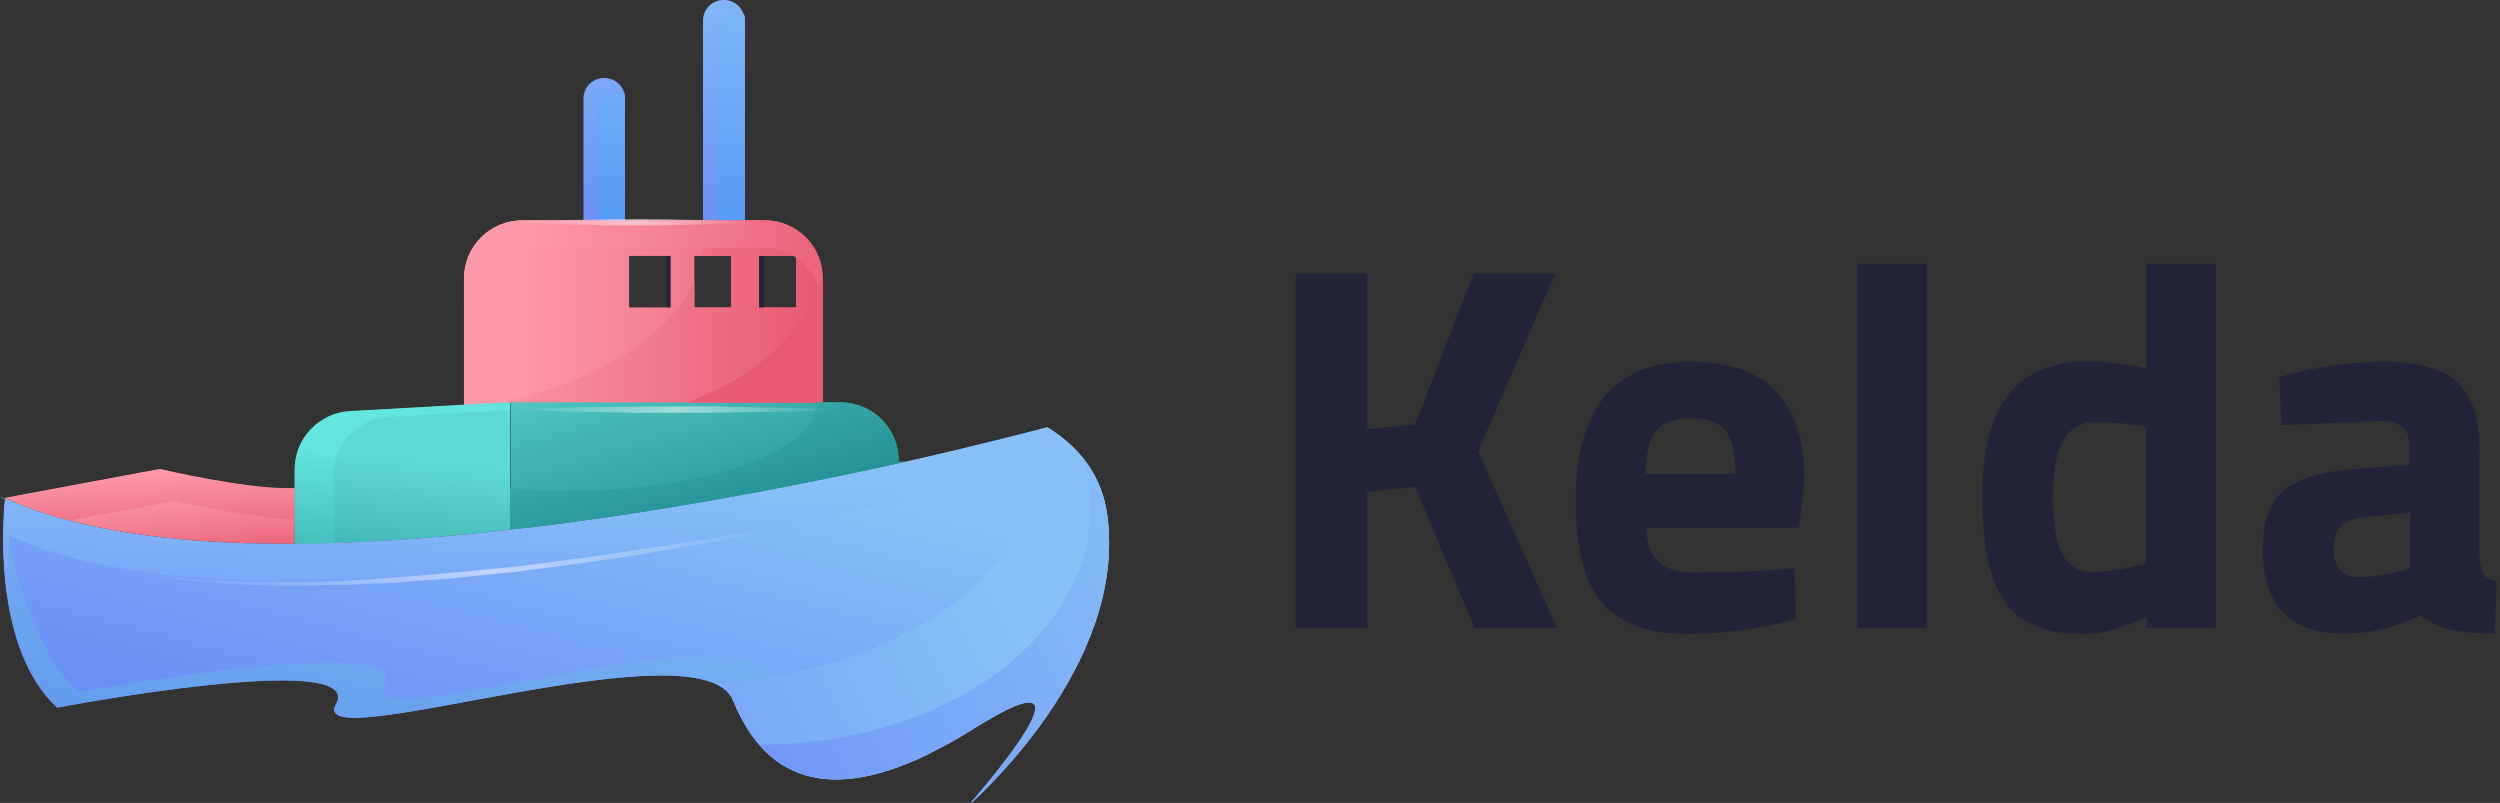 <?xml version="1.0" encoding="UTF-8"?>
<svg width="548px" height="176px" viewBox="0 0 548 176" version="1.1" xmlns="http://www.w3.org/2000/svg" xmlns:xlink="http://www.w3.org/1999/xlink">
    <rect x="0" y="0" width="548" height="176" fill="#333333" stroke="none"/>
    <!-- Generator: Sketch 49 (51002) - http://www.bohemiancoding.com/sketch -->
    <title>logo-light</title>
    <desc>Created with Sketch.</desc>
    <defs>
        <linearGradient x1="13.507%" y1="49.958%" x2="113.61%" y2="49.958%" id="linearGradient-1">
            <stop stop-color="#FF99A9" offset="0%"></stop>
            <stop stop-color="#E75A71" offset="100%"></stop>
        </linearGradient>
        <linearGradient x1="-10.675%" y1="49.94%" x2="99.988%" y2="49.94%" id="linearGradient-2">
            <stop stop-color="#FF99A9" offset="0%"></stop>
            <stop stop-color="#E75A71" offset="100%"></stop>
        </linearGradient>
        <linearGradient x1="21.55%" y1="89.075%" x2="76.496%" y2="16.203%" id="linearGradient-3">
            <stop stop-color="#6887F7" offset="0%"></stop>
            <stop stop-color="#88C1F7" offset="100%"></stop>
        </linearGradient>
        <linearGradient x1="24.585%" y1="83.005%" x2="90.166%" y2="-13.644%" id="linearGradient-4">
            <stop stop-color="#639CEB" offset="0%"></stop>
            <stop stop-color="#88C1F7" offset="100%"></stop>
        </linearGradient>
        <linearGradient x1="51.178%" y1="-30.893%" x2="51.178%" y2="125.025%" id="linearGradient-5">
            <stop stop-color="#88C1F7" offset="0%"></stop>
            <stop stop-color="#6887F7" offset="100%"></stop>
        </linearGradient>
        <linearGradient x1="50.363%" y1="-102.633%" x2="50.363%" y2="138.74%" id="linearGradient-6">
            <stop stop-color="#88C1F7" offset="0%"></stop>
            <stop stop-color="#6887F7" offset="100%"></stop>
        </linearGradient>
        <linearGradient x1="50.234%" y1="-91.103%" x2="50.234%" y2="75.141%" id="linearGradient-7">
            <stop stop-color="#88C1F7" offset="0%"></stop>
            <stop stop-color="#6887F7" offset="100%"></stop>
        </linearGradient>
        <linearGradient x1="49.821%" y1="-250.636%" x2="49.821%" y2="16.415%" id="linearGradient-8">
            <stop stop-color="#88C1F7" offset="0%"></stop>
            <stop stop-color="#6887F7" offset="100%"></stop>
        </linearGradient>
        <linearGradient x1="50.234%" y1="-39.562%" x2="50.234%" y2="126.682%" id="linearGradient-9">
            <stop stop-color="#88C1F7" offset="0%"></stop>
            <stop stop-color="#4D94F7" offset="100%"></stop>
        </linearGradient>
        <linearGradient x1="49.821%" y1="-124.544%" x2="49.821%" y2="142.507%" id="linearGradient-10">
            <stop stop-color="#88C1F7" offset="0%"></stop>
            <stop stop-color="#4D94F7" offset="100%"></stop>
        </linearGradient>
        <linearGradient x1="17.203%" y1="49.816%" x2="117.428%" y2="49.816%" id="linearGradient-11">
            <stop stop-color="#FF99A9" offset="0%"></stop>
            <stop stop-color="#E75A71" offset="100%"></stop>
        </linearGradient>
        <linearGradient x1="102.908%" y1="116.257%" x2="-30.506%" y2="-31.152%" id="linearGradient-12">
            <stop stop-color="#178287" offset="0%"></stop>
            <stop stop-color="#5DD9D3" offset="100%"></stop>
        </linearGradient>
        <linearGradient x1="48.484%" y1="27.945%" x2="81.767%" y2="129.647%" id="linearGradient-13">
            <stop stop-color="#FF99A9" offset="0%"></stop>
            <stop stop-color="#E75A71" offset="100%"></stop>
        </linearGradient>
        <linearGradient x1="40.586%" y1="6.384%" x2="73.879%" y2="153.152%" id="linearGradient-14">
            <stop stop-color="#FF99A9" offset="0%"></stop>
            <stop stop-color="#E75A71" offset="100%"></stop>
        </linearGradient>
        <linearGradient x1="26.83%" y1="207.804%" x2="54.06%" y2="41.277%" id="linearGradient-15">
            <stop stop-color="#178287" offset="0%"></stop>
            <stop stop-color="#5DD9D3" offset="100%"></stop>
        </linearGradient>
        <linearGradient x1="20.346%" y1="205.669%" x2="47.576%" y2="39.142%" id="linearGradient-16">
            <stop stop-color="#178287" offset="0%"></stop>
            <stop stop-color="#62E6DF" offset="100%"></stop>
        </linearGradient>
        <linearGradient x1="5.471%" y1="184.922%" x2="60.466%" y2="26.838%" id="linearGradient-17">
            <stop stop-color="#6887F7" offset="0%"></stop>
            <stop stop-color="#88C1F7" offset="100%"></stop>
        </linearGradient>
        <linearGradient x1="8.716%" y1="63%" x2="87.062%" y2="46.877%" id="linearGradient-18">
            <stop stop-color="#FFFFFF" stop-opacity="0" offset="0%"></stop>
            <stop stop-color="#FFFFFF" offset="50%"></stop>
            <stop stop-color="#FFFFFF" stop-opacity="0" offset="100%"></stop>
        </linearGradient>
        <linearGradient x1="3.88%" y1="2.232%" x2="4.87%" y2="2.232%" id="linearGradient-19">
            <stop stop-color="#6887F7" offset="0%"></stop>
            <stop stop-color="#88C1F7" offset="100%"></stop>
        </linearGradient>
        <linearGradient x1="-228.321%" y1="49.773%" x2="33.078%" y2="49.773%" id="linearGradient-20">
            <stop stop-color="#FF99A9" offset="0%"></stop>
            <stop stop-color="#E75A71" offset="100%"></stop>
        </linearGradient>
        <linearGradient x1="91.132%" y1="103.246%" x2="-42.282%" y2="-44.163%" id="linearGradient-21">
            <stop stop-color="#178287" offset="0%"></stop>
            <stop stop-color="#5DD9D3" offset="100%"></stop>
        </linearGradient>
        <linearGradient x1="-0.212%" y1="48.521%" x2="99.948%" y2="48.521%" id="linearGradient-22">
            <stop stop-color="#FFFFFF" stop-opacity="0" offset="0%"></stop>
            <stop stop-color="#FFFFFF" offset="50%"></stop>
            <stop stop-color="#FFFFFF" stop-opacity="0" offset="100%"></stop>
        </linearGradient>
        <linearGradient x1="-0.139%" y1="50.15%" x2="100.08%" y2="50.15%" id="linearGradient-23">
            <stop stop-color="#FFFFFF" stop-opacity="0" offset="0%"></stop>
            <stop stop-color="#FFFFFF" offset="50%"></stop>
            <stop stop-color="#FFFFFF" stop-opacity="0" offset="100%"></stop>
        </linearGradient>
        <linearGradient x1="-81.154%" y1="123.306%" x2="73.009%" y2="50.611%" id="linearGradient-24">
            <stop stop-color="#6887F7" offset="0%"></stop>
            <stop stop-color="#88C1F7" offset="100%"></stop>
        </linearGradient>
        <linearGradient x1="-50.051%" y1="107.872%" x2="123.604%" y2="28.62%" id="linearGradient-25">
            <stop stop-color="#6887F7" offset="0%"></stop>
            <stop stop-color="#88C1F7" offset="100%"></stop>
        </linearGradient>
    </defs>
    <g id="logo-light" stroke="none" stroke-width="1" fill="none" fill-rule="evenodd">
        <g id="Kelda-Horizontal-logo-exported-by-me">
            <g id="Group" transform="translate(284, 57)" fill="#222339" fill-rule="nonzero">
                <polygon id="Shape" points="15.7 80.6 0 80.6 0 3 15.7 3 15.7 37.1 26.2 36 39 3 56.9 3 40 41.9 57.3 80.6 39.2 80.6 26.2 49.7 15.7 50.8"></polygon>
                <path d="M79.6,66.2 C81.4,67.8 84,68.5 87.3,68.5 C94.4,68.5 100.7,68.3 106.2,67.8 L109.4,67.5 L109.6,78.8 C100.9,80.9 92.9,82 85.9,82 C77.3,82 71.1,79.7 67.2,75.2 C63.3,70.6 61.4,63.2 61.4,53 C61.4,32.5 69.8,22.3 86.6,22.3 C103.2,22.3 111.5,30.9 111.5,48.1 L110.4,58.7 L76.9,58.7 C76.9,62.1 77.8,64.6 79.6,66.2 Z M96.4,46.9 C96.4,42.3 95.7,39.2 94.2,37.4 C92.8,35.6 90.2,34.7 86.6,34.7 C83,34.7 80.4,35.6 79,37.5 C77.5,39.4 76.7,42.5 76.7,46.9 L96.4,46.9 Z" id="Shape"></path>
                <polygon id="Shape" points="123.1 80.6 123.1 0.8 138.4 0.8 138.4 80.6"></polygon>
                <path d="M201.7,0.8 L201.7,80.6 L186.5,80.6 L186.5,78.2 C181.2,80.7 176.6,82 172.7,82 C164.4,82 158.6,79.6 155.4,74.8 C152.1,70 150.5,62.4 150.5,52 C150.5,41.6 152.5,34.1 156.4,29.3 C160.3,24.5 166.2,22.2 174.1,22.2 C176.5,22.2 179.9,22.6 184.3,23.3 L186.5,23.8 L186.5,0.8 L201.7,0.8 Z M184.8,66.9 L186.4,66.6 L186.4,36.6 C182.2,35.8 178.5,35.5 175.2,35.5 C169,35.5 166,41 166,51.9 C166,57.8 166.7,62.1 168.1,64.6 C169.5,67.1 171.7,68.4 174.9,68.4 C178,68.3 181.3,67.8 184.8,66.9 Z" id="Shape"></path>
                <path d="M259.5,41.4 L259.5,65.1 C259.7,66.9 260,68.2 260.4,68.9 C260.9,69.6 261.8,70.1 263.3,70.4 L262.8,81.9 C258.9,81.9 255.8,81.6 253.5,81.1 C251.2,80.6 248.8,79.5 246.5,77.9 C241,80.6 235.4,81.9 229.7,81.9 C217.9,81.9 212,75.7 212,63.2 C212,57.1 213.6,52.8 216.9,50.3 C220.2,47.8 225.2,46.3 232,45.8 L244.2,44.9 L244.2,41.4 C244.2,39 243.7,37.4 242.6,36.6 C241.5,35.7 239.8,35.3 237.5,35.3 L216.1,36.2 L215.6,25.6 C223.7,23.4 231.5,22.3 238.8,22.3 C246.1,22.3 251.4,23.8 254.7,26.9 C257.9,29.8 259.5,34.7 259.5,41.4 Z M233.9,56.4 C229.6,56.8 227.5,59.1 227.5,63.2 C227.5,67.4 229.4,69.5 233.1,69.5 C236,69.5 239.1,69 242.6,68.1 L244.3,67.6 L244.3,55.4 L233.9,56.4 Z" id="Shape"></path>
            </g>
            <g id="Group">
                <path d="M111.4,88.3 L111.6,88.3 L111.8,88.3 L180.3,88.3 L180.3,61.1 C180.3,54 174.6,48.3 167.5,48.3 L163.2,48.3 L162.8,48.3 L154.7,48.3 L154.3,48.3 L137,48.3 L136.6,48.3 L128.5,48.3 L128,48.3 L114.5,48.3 C107.4,48.3 101.7,54 101.7,61.1 L101.7,88.8 L111.4,88.3 Z M146,56.1 L146,67.4 L137.9,67.4 L137.9,56.1 L146,56.1 Z M160.3,67.4 L152.2,67.4 L152.2,56.1 L160.3,56.1 L160.3,67.4 Z M174.5,56.1 L174.5,67.4 L166.4,67.4 L166.4,56.1 L174.5,56.1 Z" id="Shape" fill="url(#linearGradient-1)" fill-rule="nonzero"></path>
                <path d="M167.6,48.3 L163.3,48.3 L162.9,48.3 L154.8,48.3 L154.4,48.3 L154,48.3 C154.2,49.6 154.3,50.8 154.3,52.1 C154.3,53.5 154.2,54.8 153.9,56.1 L160.3,56.1 L160.3,67.4 L152.2,67.4 L152.2,61.6 C146.6,73.9 130.4,83.9 109.3,88.4 L111.5,88.3 L111.7,88.3 L111.9,88.3 L180.4,88.3 L180.4,61.1 C180.4,54 174.7,48.3 167.6,48.3 Z M174.5,67.4 L166.4,67.4 L166.4,56.1 L174.5,56.1 L174.5,67.4 Z" id="Shape" fill="url(#linearGradient-2)" fill-rule="nonzero"></path>
                <path d="M212.9,175.8 L213.1,175.8 L213.2,175.7 C213.6,175.3 247.2,145.9 242.7,113 C241.6,104.9 237.2,98.5 229.8,93.9 L229.6,93.8 L229.4,93.8 C228.5,94 216.6,97.2 198.5,101.3 C182.4,104.9 161.5,109.1 139,112.6 C129.6,114 120.5,115.3 111.8,116.2 C94.5,118.2 78.7,119.2 64.5,119.3 C64.2,119.3 63.8,119.3 63.5,119.3 C36.8,119.4 15.4,115.9 1.1,109.3 C0.7,112.5 -1.9,141.9 12.5,155.1 C12.5,155.1 80.4,142.2 73.6,154.4 C66.8,166.5 153.7,136.2 160.7,153.6 C167.8,171 182.9,178.9 213.5,159.7 C244.1,140.5 212.9,175.8 212.9,175.8 Z" id="Shape" fill="url(#linearGradient-3)" fill-rule="nonzero"></path>
                <path d="M171.4,149.5 C164.3,132.1 77.5,162.4 84.3,150.3 C91.1,138.2 17.2,151.7 17.2,151.7 C6.8,142.1 1.1,119.7 1.2,109.3 C-2.5,108.2 4.3,110.7 1.2,109.3 C0.8,112.5 -1.8,141.9 12.6,155.1 C12.6,155.1 80.5,142.2 73.7,154.4 C66.9,166.5 153.8,136.2 160.8,153.6 C167,168.9 179.5,176.8 203.2,165.5 C186.2,170 176.6,162.4 171.4,149.5 Z" id="Shape" fill="url(#linearGradient-4)" fill-rule="nonzero"></path>
                <rect id="Rectangle-path" x="152.1" y="56.1" width="8.1" height="11.3"></rect>
                <rect id="Rectangle-path" x="137.8" y="56.1" width="8.1" height="11.3"></rect>
                <rect id="Rectangle-path" x="166.4" y="56.1" width="8.1" height="11.3"></rect>
                <rect id="Rectangle-path" fill="#222339" fill-rule="nonzero" x="166.4" y="56.1" width="1" height="11.3"></rect>
                <rect id="Rectangle-path" fill="#222339" fill-rule="nonzero" x="146" y="56.1" width="1" height="11.3"></rect>
                <path d="M162.8,48.3 L163.2,48.3 L163.2,4.5 C163.2,2 161.2,0 158.7,0 L158.6,0 C156.1,0 154.1,2 154.1,4.5 L154.1,48.3 L154.5,48.3 L162.8,48.3 Z" id="Shape" fill="url(#linearGradient-5)" fill-rule="nonzero"></path>
                <path d="M136.6,48.3 L137,48.3 L137,21.6 C137,19.1 135,17.1 132.5,17.1 L132.4,17.1 C129.9,17.1 127.9,19.1 127.9,21.6 L127.9,48.3 L128.3,48.3 L136.6,48.3 Z" id="Shape" fill="url(#linearGradient-6)" fill-rule="nonzero"></path>
                <path d="M163.3,48.3 L163.3,4.5 C163.3,4 163.2,3.6 163.1,3.2 C162.7,3 162.4,3 162,3 L161.9,3 C159.4,3 157.4,5 157.4,7.5 L157.4,48.3 L162.8,48.3 L163.3,48.3 Z" id="Shape" fill="url(#linearGradient-7)" fill-rule="nonzero"></path>
                <path d="M137,48.3 L137,21.6 C137,21.1 136.9,20.7 136.8,20.3 C136.5,20.2 136.1,20.2 135.8,20.2 L135.7,20.2 C133.2,20.2 131.2,22.2 131.2,24.7 L131.2,48.4 L136.6,48.4 L137,48.4 L137,48.3 Z" id="Shape" fill="url(#linearGradient-8)" fill-rule="nonzero"></path>
                <g transform="translate(131, 3)" fill-rule="nonzero" id="Shape">
                    <path d="M32.3,45.3 L32.3,1.5 C32.3,1 32.2,0.6 32.1,0.2 C31.7,0 31.4,0 31,0 L30.9,0 C28.4,0 26.4,2 26.4,4.5 L26.4,45.3 L31.8,45.3 L32.3,45.3 Z" fill="url(#linearGradient-9)"></path>
                    <path d="M6,45.3 L6,18.6 C6,18.1 5.9,17.7 5.8,17.3 C5.5,17.2 5.1,17.2 4.8,17.2 L4.7,17.2 C2.2,17.2 0.2,19.2 0.2,21.7 L0.2,45.4 L5.6,45.4 L6,45.4 L6,45.3 Z" fill="url(#linearGradient-10)"></path>
                </g>
                <path d="M167.6,48.3 L163.3,48.3 L162.9,48.3 L154.8,48.3 L154.4,48.3 L137,48.3 L136.6,48.3 L128.5,48.3 L128,48.3 L114.5,48.3 C107.4,48.3 101.7,54 101.7,61.1 L101.7,67.1 C101.7,60 107.4,54.3 114.5,54.3 L128,54.3 L128.4,54.3 L136.5,54.3 L136.9,54.3 L154.2,54.3 L154.6,54.3 L162.7,54.3 L163.1,54.3 L167.4,54.3 C169.8,54.3 172.1,55 174,56.2 L174.3,56.2 L174.3,56.4 C177.8,58.7 180.2,62.6 180.2,67.1 L180.2,61.1 C180.4,54 174.7,48.3 167.6,48.3 Z" id="Shape" fill="url(#linearGradient-11)" fill-rule="nonzero"></path>
                <path d="M111.8,116.1 C120.5,115.1 129.6,113.9 139,112.5 C161.5,109 182.4,104.8 198.5,101.2 L197,101.2 L197,101 C197,93.9 191.3,88.2 184.2,88.2 L180.4,88.2 L111.9,88.2 L111.9,116.1 L111.8,116.1 Z" id="Shape" fill="url(#linearGradient-12)" fill-rule="nonzero"></path>
                <polygon id="Shape" fill="#7DCFB6" fill-rule="nonzero" points="111.4 88.3 111.4 88.3 111.6 88.3"></polygon>
                <path d="M63.6,119.2 C63.9,119.2 64.3,119.2 64.6,119.2 L64.6,107.1 C64.1,107.1 63.5,107.1 63,107.1 C53.1,107.1 35.9,103.1 35.1,102.9 L35,102.9 L1.2,109.2 C15.4,115.8 36.8,119.3 63.6,119.2 Z" id="Shape" fill="url(#linearGradient-13)" fill-rule="nonzero"></path>
                <path d="M38.5,109.8 C39.2,110 54.5,113.5 64.6,113.9 L64.6,107 C64.1,107 63.5,107 63,107 C53.1,107 35.9,103 35.1,102.8 L35,102.8 L1.2,109.1 C5.2,110.9 10.3,112.8 15.3,114.1 L38.5,109.8 Z" id="Shape" fill="url(#linearGradient-14)" fill-rule="nonzero"></path>
                <path d="M111.8,116.1 L111.8,88.3 L111.6,88.3 L111.4,88.3 L101.7,88.8 L76.7,90.2 C69.9,90.6 64.6,96.2 64.6,103 L64.6,107.2 L64.6,119.3 C78.7,119.1 94.6,118.1 111.8,116.1 Z" id="Shape" fill="url(#linearGradient-15)" fill-rule="nonzero"></path>
                <path d="M73.1,104.2 C73.1,97.4 78.4,91.8 85.2,91.4 L110.2,90 L111.8,89.9 L111.8,88.2 L111.6,88.2 L111.4,88.2 L101.7,88.7 L76.7,90.1 C69.9,90.5 64.6,96.1 64.6,102.9 L64.6,107.1 L64.6,119.2 C67.4,119.2 70.2,119.1 73.2,119 L73.2,108.4 L73.2,104.2 L73.1,104.2 Z" id="Shape" fill="url(#linearGradient-16)" fill-rule="nonzero"></path>
                <path d="M2,117.4 C16.3,124 37.7,127.5 64.4,127.3 C64.7,127.3 65.1,127.3 65.4,127.3 C79.6,127.2 95.4,126.2 112.7,124.2 C121.4,123.2 130.5,122 139.9,120.6 C162.4,117.1 183.3,112.9 199.4,109.3 C217.5,105.3 229.4,102.1 230.3,101.8 L230.5,101.8 L230.7,101.9 C237.2,106 241.4,114.4 243,121 C243,119.3 243,114.6 242.7,112.9 C241.6,104.8 237.2,98.4 229.8,93.8 L229.6,93.7 L229.4,93.7 C228.5,93.9 216.6,97.1 198.5,101.2 C182.4,104.8 161.5,109 139,112.5 C129.6,113.9 120.5,115.2 111.8,116.1 C94.5,118.1 78.7,119.1 64.5,119.2 C64.2,119.2 63.8,119.2 63.5,119.2 C36.8,119.3 15.4,115.8 1.1,109.2 C1,111 0.1,120.9 1.7,131.5 C1.3,124.4 1.9,118.7 2,117.4 Z" id="Shape" fill="url(#linearGradient-17)" fill-rule="nonzero"></path>
                <path d="M2,118.1 C2,118.1 2.7,118.4 4.1,119 C4.8,119.3 5.6,119.6 6.6,120 C7.6,120.4 8.8,120.7 10.1,121.2 C10.7,121.4 11.4,121.6 12.2,121.8 C12.9,122 13.7,122.2 14.5,122.4 C16.1,122.8 17.8,123.3 19.7,123.6 C23.4,124.4 27.6,125.2 32.3,125.8 C36.9,126.4 42,126.9 47.3,127.2 C52.7,127.5 58.3,127.6 64.2,127.6 C67.1,127.6 70.1,127.5 73.1,127.4 C73.9,127.4 74.6,127.4 75.4,127.3 L76.5,127.3 L77.6,127.2 C79.1,127.1 80.6,127 82.2,126.9 C83.7,126.8 85.3,126.7 86.8,126.6 L88,126.5 L89.2,126.4 C90,126.3 90.7,126.3 91.5,126.2 C94.6,125.9 97.7,125.7 100.8,125.4 C103.9,125.1 107,124.8 110.1,124.5 C110.9,124.4 111.6,124.3 112.4,124.3 C113.2,124.2 113.9,124.1 114.7,124 C116.2,123.8 117.8,123.6 119.3,123.4 C120.8,123.2 122.3,123 123.9,122.8 C124.7,122.7 125.4,122.6 126.2,122.5 C126.9,122.4 127.7,122.3 128.4,122.2 C131.4,121.8 134.3,121.4 137.2,120.9 C140.1,120.5 142.9,120 145.7,119.6 C148.5,119.2 151.2,118.7 153.9,118.3 C156.6,117.9 159.1,117.4 161.6,117 C164.1,116.6 166.5,116.1 168.8,115.7 C170,115.5 171.1,115.3 172.2,115.1 C173.3,114.9 174.4,114.7 175.4,114.5 C177.5,114.1 179.5,113.7 181.4,113.4 C183.3,113 185,112.7 186.6,112.4 C188.2,112.1 189.7,111.8 191,111.5 C196.4,110.4 199.4,109.8 199.4,109.8 C199.4,109.8 196.4,110.5 191,111.7 C189.7,112 188.2,112.3 186.6,112.7 C185,113 183.2,113.4 181.4,113.8 C179.5,114.2 177.6,114.6 175.5,115.1 C174.5,115.3 173.4,115.5 172.3,115.8 C171.2,116 170.1,116.2 168.9,116.4 C166.6,116.8 164.2,117.3 161.7,117.8 C159.2,118.3 156.7,118.8 154,119.2 C151.4,119.7 148.6,120.1 145.9,120.6 C144.5,120.8 143.1,121.1 141.7,121.3 C140.3,121.5 138.8,121.8 137.4,122 C134.5,122.4 131.5,122.9 128.6,123.3 C127.9,123.4 127.1,123.5 126.4,123.6 C125.6,123.7 124.9,123.8 124.1,123.9 C122.6,124.1 121.1,124.3 119.5,124.5 C118,124.7 116.4,124.9 114.9,125.1 C114.1,125.2 113.4,125.3 112.6,125.4 C111.8,125.5 111.1,125.6 110.3,125.6 C107.2,125.9 104.1,126.2 101,126.6 C97.9,126.9 94.8,127.1 91.7,127.3 C90.9,127.4 90.1,127.4 89.4,127.5 L88.2,127.6 L87,127.7 C85.4,127.8 83.9,127.9 82.4,127.9 C80.9,128 79.3,128.1 77.8,128.1 L76.7,128.2 L75.6,128.2 C74.8,128.2 74.1,128.2 73.3,128.2 C70.3,128.3 67.3,128.3 64.4,128.4 C58.5,128.4 52.9,128.2 47.5,127.8 C42.1,127.4 37.1,126.9 32.4,126.2 C27.7,125.5 23.5,124.7 19.8,123.8 C17.9,123.4 16.2,122.9 14.6,122.4 C13.8,122.2 13.1,121.9 12.3,121.7 C11.6,121.5 10.9,121.3 10.2,121 C8.9,120.5 7.8,120.2 6.8,119.7 C5.8,119.3 5,119 4.3,118.7 C2.7,118.5 2,118.1 2,118.1 Z" id="Shape" fill="url(#linearGradient-18)" fill-rule="nonzero" opacity="0.5"></path>
                <path d="M1.1,109.3 C1.2,109.4 1.1,109.1 1.1,109.3 C1.1,109.1 1.2,109.4 1.1,109.3 Z" id="Shape" fill="url(#linearGradient-19)" fill-rule="nonzero"></path>
                <path d="M150.3,88.3 L180.4,88.3 L180.4,61.1 C180.4,61 180.4,60.9 180.4,60.8 C176.4,72.9 165.2,83 150.3,88.3 Z" id="Shape" fill="url(#linearGradient-20)" fill-rule="nonzero"></path>
                <path d="M197,101.2 L197,101 C197,93.9 191.3,88.2 184.2,88.2 L180.4,88.2 L178.9,88.2 C178.9,88.2 178.9,88.2 178.9,88.3 C178.9,98.9 154.9,107.6 125.3,107.6 C120.6,107.6 116.1,107.4 111.8,107 L111.8,116.1 C120.5,115.1 129.6,113.9 139,112.5 C161.5,109 182.4,104.8 198.5,101.2 L197,101.2 Z" id="Shape" fill="url(#linearGradient-21)" fill-rule="nonzero"></path>
                <g opacity="0.5" transform="translate(112, 89)" fill="url(#linearGradient-22)" fill-rule="nonzero" id="Shape">
                    <path d="M72.2,0.8 C72.2,0.8 67.7,1.1 60.9,1.2 C59.2,1.2 57.4,1.3 55.4,1.3 C53.5,1.3 51.4,1.4 49.3,1.4 C47.2,1.4 45,1.5 42.8,1.5 C40.6,1.5 38.3,1.5 36.1,1.5 C33.8,1.5 31.6,1.5 29.4,1.5 C27.2,1.5 25,1.5 22.9,1.4 C18.7,1.3 14.7,1.3 11.3,1.2 C4.5,1 1.42108547e-14,0.8 1.42108547e-14,0.8 C1.42108547e-14,0.8 4.5,0.5 11.3,0.4 C14.7,0.3 18.6,0.2 22.9,0.2 C25,0.2 27.2,0.1 29.4,0.1 C31.6,0.1 33.9,0.1 36.1,0.1 C38.4,0.1 40.6,0.1 42.8,0.1 C45,0.1 47.2,0.1 49.3,0.2 C51.4,0.2 53.5,0.3 55.4,0.3 C57.3,0.3 59.2,0.4 60.9,0.4 C67.6,0.5 72.2,0.8 72.2,0.8 Z"></path>
                </g>
                <g opacity="0.5" transform="translate(113, 48)" fill="url(#linearGradient-23)" fill-rule="nonzero" id="Shape">
                    <path d="M52.6,0.7 C52.6,0.7 49.3,1 44.5,1.1 C43.3,1.1 42,1.2 40.6,1.2 C39.2,1.2 37.7,1.3 36.2,1.3 C34.7,1.3 33.1,1.4 31.5,1.4 C29.9,1.4 28.3,1.4 26.6,1.4 C25,1.4 23.3,1.4 21.7,1.4 C20.1,1.4 18.5,1.4 17,1.3 C13.9,1.2 11.1,1.2 8.7,1.1 C3.8,0.9 0.6,0.7 0.6,0.7 C0.6,0.7 3.9,0.4 8.7,0.3 C11.1,0.2 14,0.1 17,0.1 C18.5,0.1 20.1,0 21.7,0 C23.3,0 24.9,0 26.6,0 C28.2,0 29.9,0 31.5,0 C33.1,0 34.7,0 36.2,0.1 C37.7,0.1 39.2,0.2 40.6,0.2 C42,0.2 43.3,0.3 44.5,0.3 C49.4,0.4 52.6,0.7 52.6,0.7 Z"></path>
                </g>
                <path d="M242.7,112.9 C241.6,104.8 237.2,98.4 229.8,93.8 L229.6,93.7 L229.4,93.7 C229.3,93.7 228.8,93.9 228.1,94 C228.3,95.5 228.4,97 228.4,98.5 C228.4,125.3 196.9,147.3 156.7,149.8 C158.7,150.7 160.1,151.9 160.7,153.6 C167.8,171 182.9,178.9 213.5,159.7 C244.1,140.5 212.9,175.9 212.9,175.9 L213.1,175.9 L213.2,175.8 C213.6,175.2 247.2,145.8 242.7,112.9 Z" id="Shape" fill="url(#linearGradient-24)" fill-rule="nonzero"></path>
                <path d="M242.7,112.9 C242,108.2 240.3,104 237.4,100.4 C238.5,103.9 239,107.6 239,111.4 C239,140 206.7,163.2 166.8,163.2 C166.7,163.2 166.5,163.2 166.4,163.2 C174.9,173.1 189.4,174.8 213.5,159.6 C244.1,140.4 212.9,175.8 212.9,175.8 L213.1,175.8 L213.2,175.7 C213.6,175.2 247.2,145.8 242.7,112.9 Z" id="Shape" fill="url(#linearGradient-25)" fill-rule="nonzero"></path>
            </g>
        </g>
    </g>
</svg>